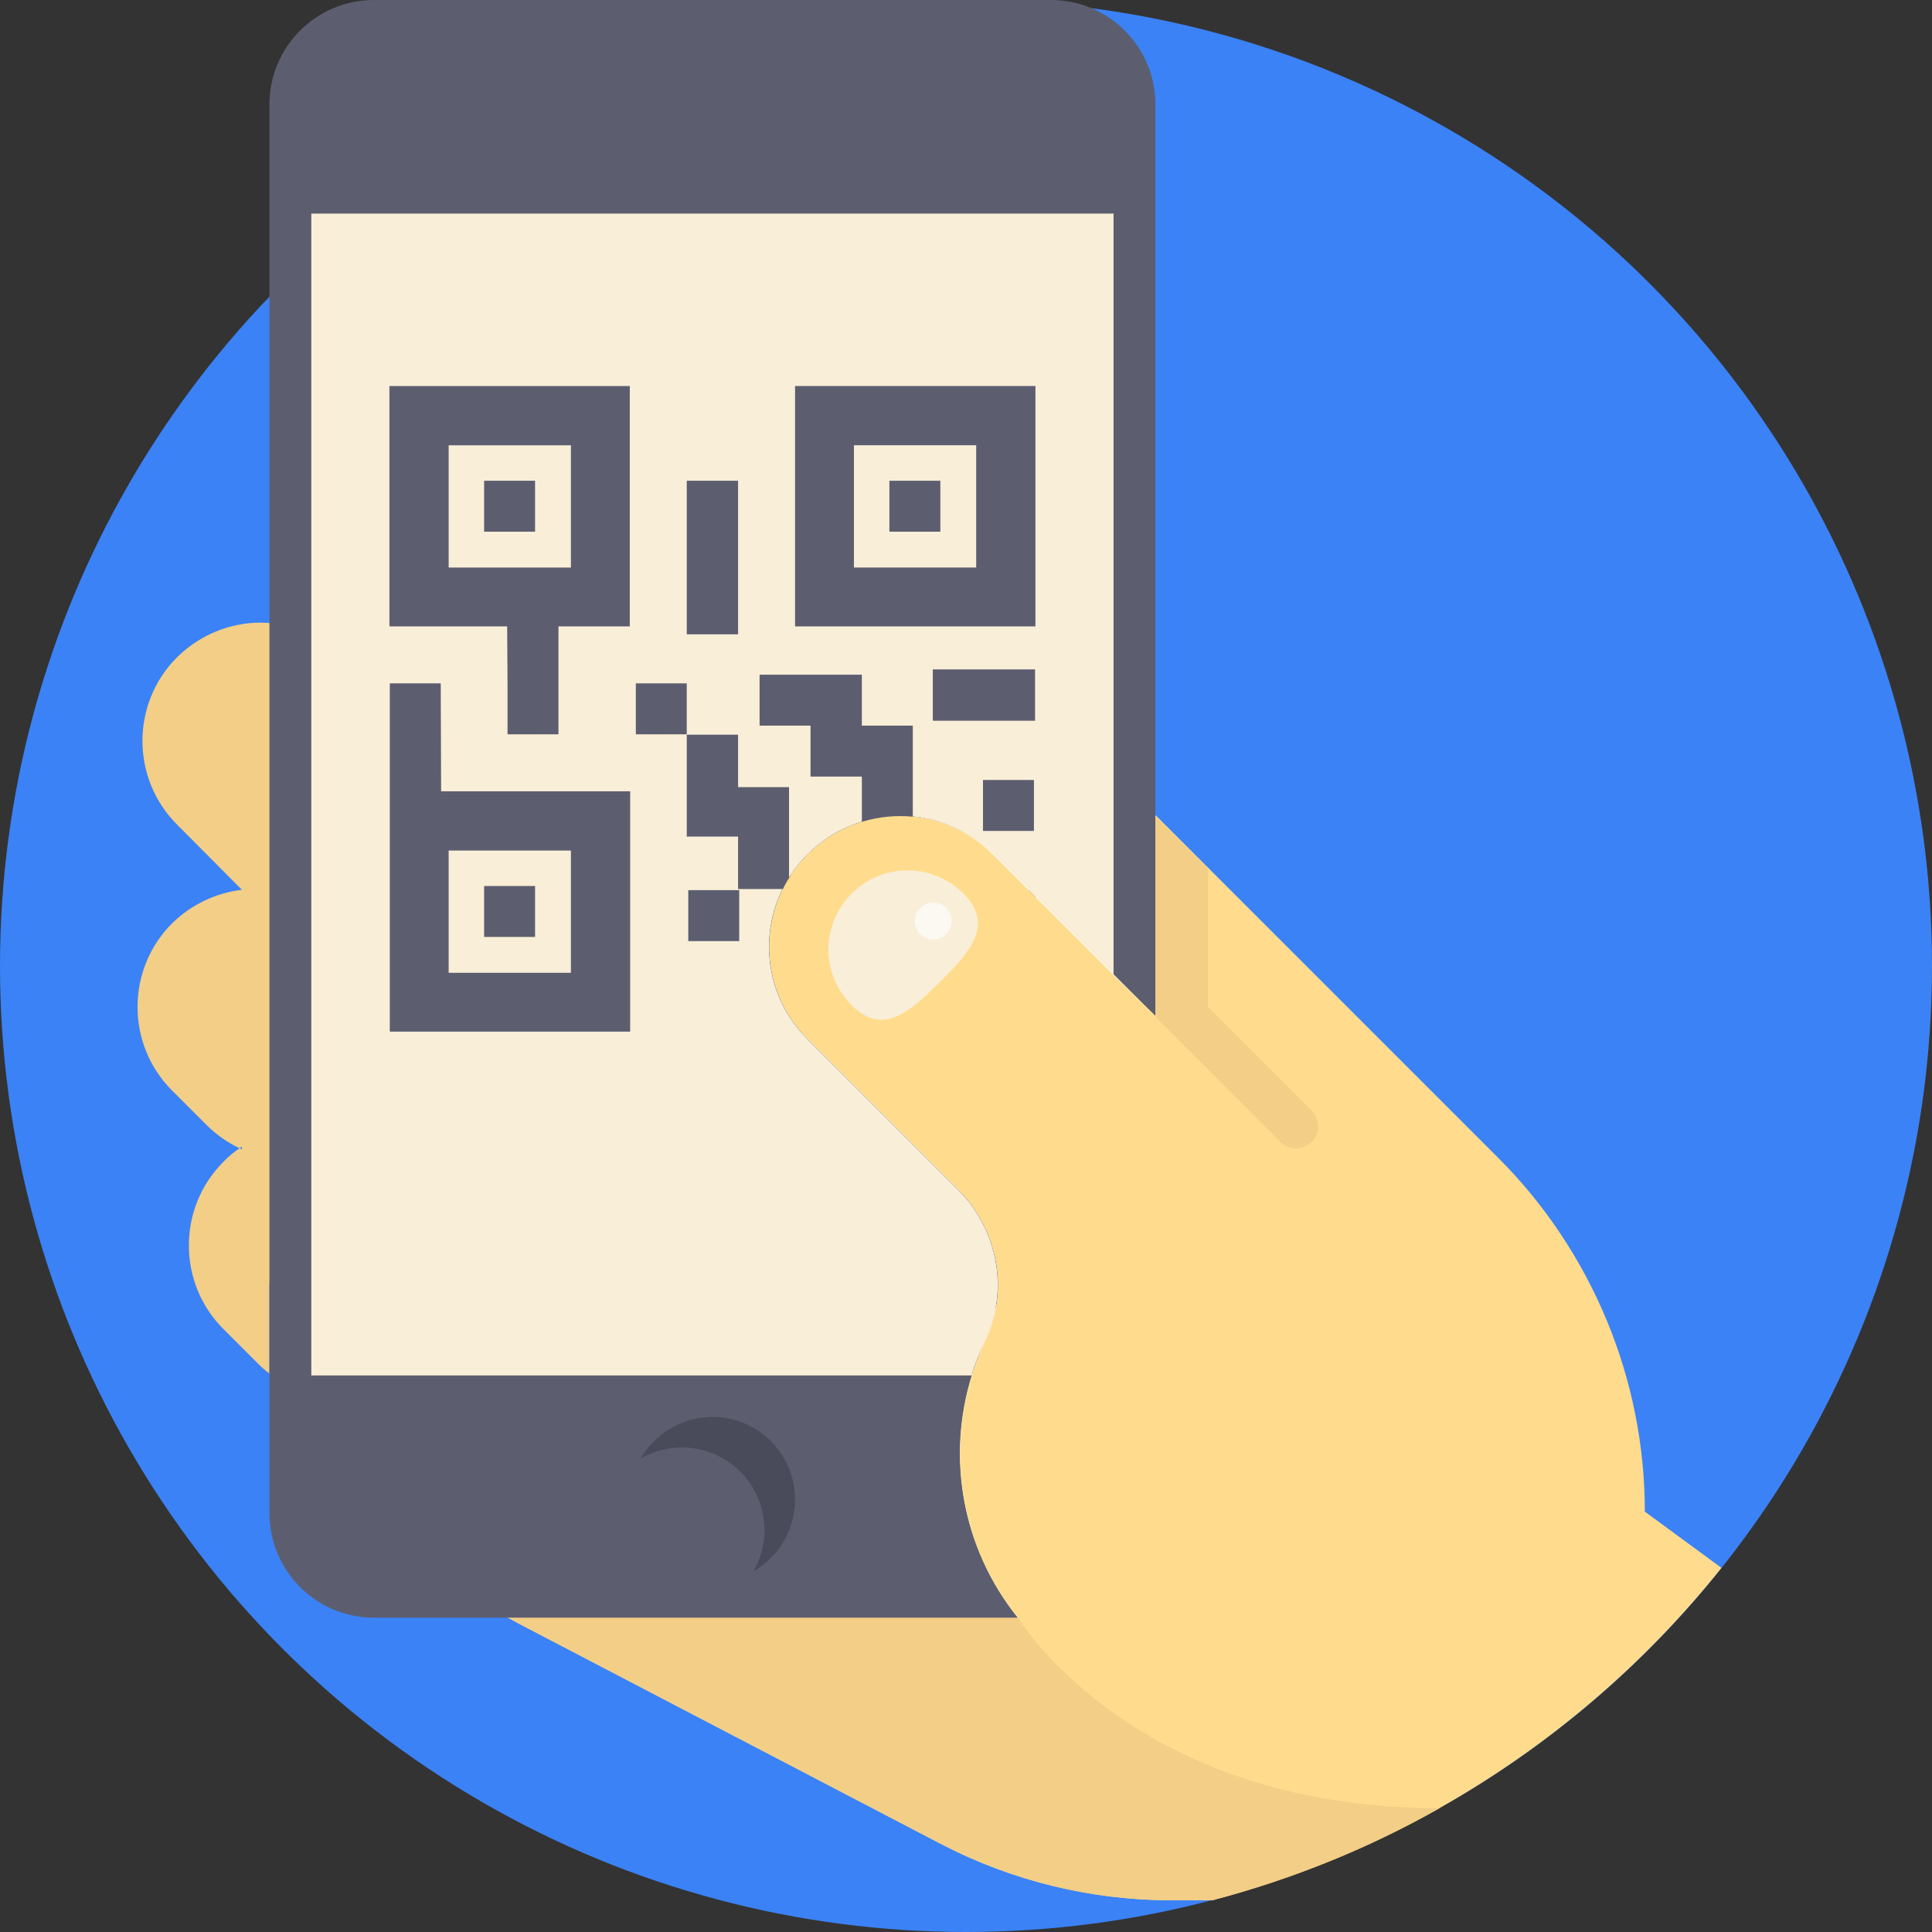 <?xml version="1.0" encoding="utf-8"?>
<!-- Generator: Adobe Illustrator 24.0.1, SVG Export Plug-In . SVG Version: 6.00 Build 0)  -->
<svg version="1.1" id="Capa_1" xmlns="http://www.w3.org/2000/svg" xmlns:xlink="http://www.w3.org/1999/xlink" x="0px" y="0px"
	 viewBox="0 0 512 512" style="enable-background:new 0 0 512 512;" xml:space="preserve">
<rect x="0" y="0" width="512" height="512" fill="#333333" stroke="none"/>
<style type="text/css">
	.st0{fill:#3B82F6;}
	.st1{fill:#FFDC8D;}
	.st2{fill:#F2CE86;}
	.st3{fill:#5C5E70;}
	.st4{fill:#F9EED7;}
	.st5{fill:#494B5B;}
	.st6{fill:#FFFFFF;}
	.st7{fill:#FCF8F2;}
</style>
<circle class="st0" cx="256" cy="256" r="256"/>
<path class="st1" d="M456.2,415.5c-20.5,25.7-45.9,47.4-74.8,63.7c-18.7,10.6-38.9,18.8-60.2,24.4h-10.7c-21.3,0-42.3-5.1-61.3-15
	l-111.7-58.3L113,416.8L86.2,402l135.3-6.3c15.3,0,11.5-37.5,11.5-52.8l73.2-126.9l90.9,90.9c12.4,12.4,22.1,27.1,28.7,43
	c6.6,15.9,10.1,33.1,10.1,50.7L456.2,415.5z"/>
<g>
	<path class="st2" d="M381.5,479.2c-18.7,10.6-38.9,18.8-60.2,24.4h-10.7c-21.3,0-42.3-5.1-61.3-15l-111.7-58.3L113,416.8
		l156.7,11.8C269.7,428.6,300,479.2,381.5,479.2C381.5,479.2,381.5,479.2,381.5,479.2z"/>
	<path class="st2" d="M86.7,165.1H71.4c-0.8,0-1.5-0.1-2.3-0.1c-8,0-16,3.1-22.2,9.2c-12.2,12.2-12.2,32.1,0,44.3l17.2,17.3
		c-6.7,0.8-13.3,3.8-18.5,8.9c-12.2,12.2-12.2,32.1,0,44.3l9.1,9.1c2.6,2.6,5.6,4.7,8.8,6.2c0.2-0.1,0.4-0.3,0.6-0.4v0.7
		c-0.2-0.1-0.4-0.2-0.6-0.3c-1.5,1-3,2.2-4.3,3.6c-12.2,12.2-12.2,32.1,0,44.3l9.1,9.1c1,1,2,1.9,3.1,2.7v-24h15.3
		C86.7,339.9,86.7,165.1,86.7,165.1z"/>
</g>
<path class="st3" d="M278.5,0H99.1C83.8,0,71.4,12.4,71.4,27.7V401c0,15.3,12.4,27.7,27.7,27.7h170.6
	c-14.8-18.4-18.9-42.6-12.2-64.1l37.6-106.1l11.1,11.1V27.7C306.2,12.4,293.8,0,278.5,0"/>
<path class="st4" d="M214,226.4c-6.8,6.8-10.2,15.6-10.2,24.5c0,8.9,3.4,17.8,10.2,24.5l39.9,39.9c10.5,10.5,13.6,26.5,7.2,39.9
	c-1.4,3-2.7,6.1-3.6,9.3h-175V56.6h212.6v201.8l-32-32C249.6,212.8,227.6,212.8,214,226.4z"/>
<path class="st5" d="M210.7,397.4c0,8.1-4.4,15.2-11,19c1.8-3.2,2.9-6.9,2.9-10.9c0-12.1-9.8-21.9-21.9-21.9c-4,0-7.7,1.1-10.9,2.9
	c3.8-6.6,10.9-11,19-11C200.9,375.5,210.7,385.3,210.7,397.4z"/>
<path class="st2" d="M347.5,294.2l-27.4-27.4v-36.7l-13.9-13.9v53.3l33.1,33.1c3.7,3.7,10,1.1,10-4.1
	C349.2,296.8,348.6,295.3,347.5,294.2z"/>
<path class="st6" d="M260.8,273.4v-13.5h13.5v13.5H260.8 M209.7,249.5v-13.5h13.5v13.5V263h-13.5V249.5 M247.2,249.5v-13.5h13.5
	v13.5H247.2 M241.9,216.4v3h-13.5v-1.6c-5.2,1.6-10.2,4.5-14.3,8.6c-1.7,1.7-3.3,3.6-4.6,5.6v3.7h-2.1c-2.3,4.8-3.5,10-3.5,15.2
	c0,8.9,3.4,17.8,10.2,24.5l39.9,39.9c10.5,10.5,13.6,26.5,7.2,39.9c-1.4,3-2.7,6.1-3.6,9.3h-30.6v0h30.6
	c-6.7,21.6-2.7,45.7,12.2,64.1h5.9c16.8,0,30.5-13.6,30.6-30.3V269.4l-11.1-11.1l-20.8-20.8v11.9h-13.5v-13.5h11.9l-9.6-9.6
	C257.2,220.4,249.6,217.1,241.9,216.4 M295.1,56.6H179.9v0L295.1,56.6L295.1,56.6"/>
<g>
	<rect x="128.3" y="127.4" class="st3" width="13.5" height="13.5"/>
	<rect x="128.3" y="234.8" class="st3" width="13.5" height="13.5"/>
	<path class="st3" d="M210.7,102.4V166h63.7v-63.7H210.7z M258.7,150.4h-32.4V118h32.4V150.4z"/>
	<rect x="235.7" y="127.4" class="st3" width="13.5" height="13.5"/>
	<polygon class="st3" points="195.6,208.2 195.6,194.7 182,194.7 182,208.2 182,221.7 195.6,221.7 195.6,222.1 195.6,235.6 
		209.1,235.6 209.1,222.1 209.1,208.6 195.6,208.6 	"/>
	<polygon class="st3" points="247.2,177.4 247.2,191 260.8,191 274.3,191 274.3,177.4 260.8,177.4 	"/>
	<rect x="182.4" y="235.9" class="st3" width="13.5" height="13.5"/>
	<rect x="168.5" y="181.1" class="st3" width="13.5" height="13.5"/>
	<rect x="260.5" y="206.7" class="st3" width="13.5" height="13.5"/>
	<polygon class="st3" points="228.4,178.8 214.8,178.8 201.3,178.8 201.3,192.3 214.8,192.3 214.8,205.8 228.4,205.8 228.4,219.4 
		241.9,219.4 241.9,205.8 241.9,192.3 228.4,192.3 	"/>
	<path class="st3" d="M134.5,181.1v13.5H148v-13.5V166h18.9v-63.7h-63.7V166h31.2L134.5,181.1L134.5,181.1z M118.9,118h32.4v32.4
		h-32.4C118.9,150.4,118.9,118,118.9,118z"/>
	<path class="st3" d="M116.8,181.1h-13.5v28.6v5.8v57.9h63.7v-63.7h-50.1L116.8,181.1L116.8,181.1z M118.9,225.4h32.4v32.4h-32.4
		C118.9,257.8,118.9,225.4,118.9,225.4z"/>
	<polygon class="st3" points="195.6,154.5 195.6,141 195.6,127.4 182,127.4 182,141 182,154.5 182,168.1 195.6,168.1 	"/>
</g>
<path class="st1" d="M295.1,258.4l-32-32c-13.5-13.5-35.5-13.5-49,0c-6.8,6.8-10.2,15.6-10.2,24.5c0,8.9,3.4,17.8,10.2,24.5
	l39.9,39.9c10.5,10.5,13.6,26.5,7.2,39.9c-1.4,3-2.7,6.1-3.6,9.3c-6.7,21.6-2.7,45.7,12.2,64.1l13.5,14.7
	c15.3,0,40.8-19.2,40.8-34.5l-17.7-139.4L295.1,258.4z"/>
<path class="st4" d="M255.3,236.8c-8.2-8.2-21.4-8.2-29.6,0s-8.2,21.4,0,29.6s15.2,2,23.4-6.2C257.3,252.1,263.5,245,255.3,236.8z"
	/>
<circle class="st7" cx="247.3" cy="244.1" r="4.9"/>
</svg>
